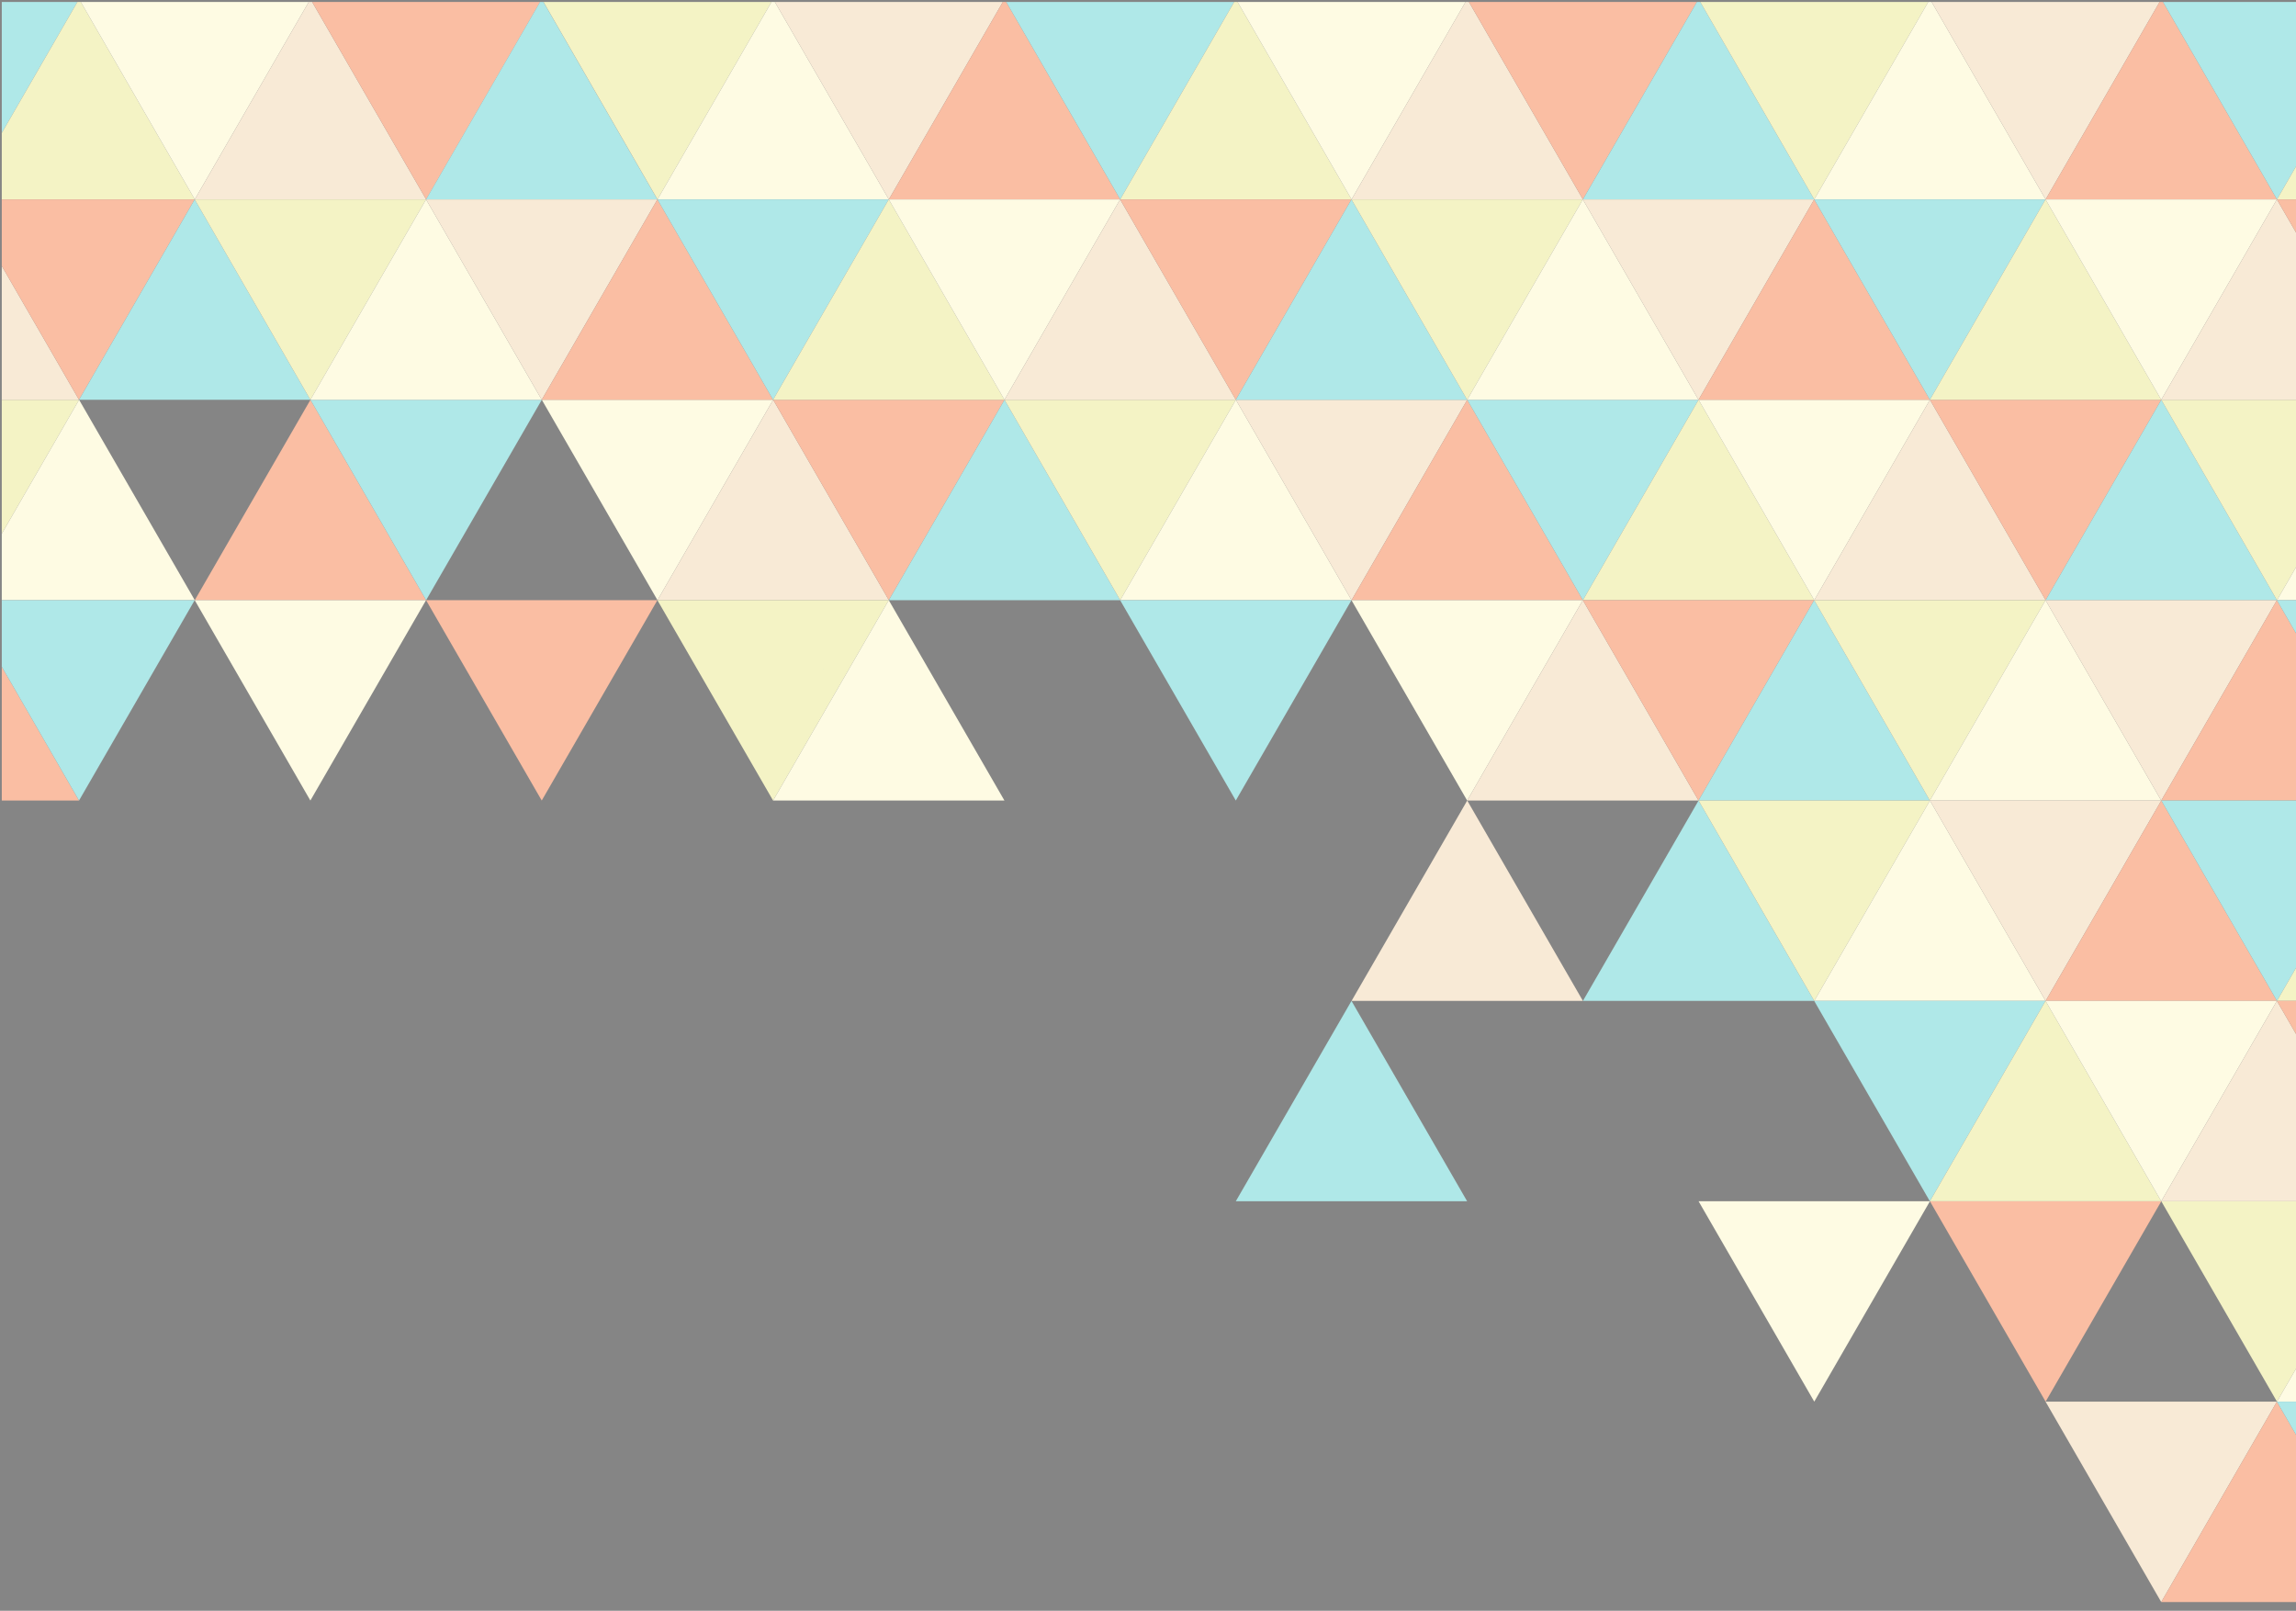 <?xml version="1.0" encoding="utf-8"?>
<!-- Generator: Adobe Illustrator 16.0.0, SVG Export Plug-In . SVG Version: 6.00 Build 0)  -->
<!DOCTYPE svg PUBLIC "-//W3C//DTD SVG 1.1//EN" "http://www.w3.org/Graphics/SVG/1.1/DTD/svg11.dtd">
<svg version="1.1" id="Layer_1" xmlns="http://www.w3.org/2000/svg" xmlns:xlink="http://www.w3.org/1999/xlink" x="0px" y="0px"
	 width="1168px" height="819.297px" viewBox="-2 -1 1168 819.297" enable-background="new -2 -1 1168 819.297" xml:space="preserve"
	>
<rect x="-2" y="-1" width="1168" height="819.297" fill="#333333" stroke="none"/>
<g id="Layer_1_1_">
	<g>
		<g>
			<g>
				<defs>
					<rect id="SVGID_1_" x="-1.095" width="1168.392" height="821.565"/>
				</defs>
				<clipPath id="SVGID_2_">
					<use xlink:href="#SVGID_1_"  overflow="visible"/>
				</clipPath>
				<rect x="-1.269" clip-path="url(#SVGID_2_)" fill="none" width="1168.576" height="1258.372"/>
			</g>
		</g>
		<g>
			<g>
				<defs>
					<rect id="SVGID_3_" x="-1.095" width="1168.392" height="821.565"/>
				</defs>
				<clipPath id="SVGID_4_">
					<use xlink:href="#SVGID_3_"  overflow="visible"/>
				</clipPath>
				<g clip-path="url(#SVGID_4_)">
					<polygon fill="#EDEB9F" points="38.237,202.363 -20.608,304.287 -79.456,202.363 					"/>
					<polygon fill="#FDF8D0" points="-20.608,304.287 38.237,202.363 97.084,304.287 					"/>
					<polygon fill="#F79266" points="97.084,304.287 155.93,202.363 214.778,304.287 					"/>
					<polygon fill="#79D8D8" points="273.624,202.363 214.778,304.287 155.93,202.363 					"/>
					<polygon fill="#FDF8D0" points="391.317,202.363 332.469,304.287 273.624,202.363 					"/>
					<polygon fill="#F4DCBA" points="332.469,304.287 391.317,202.363 450.165,304.287 					"/>
					<polygon fill="#F79266" points="509.01,202.363 450.165,304.287 391.317,202.363 					"/>
					<polygon fill="#79D8D8" points="450.165,304.287 509.01,202.363 567.857,304.287 					"/>
					<polygon fill="#EDEB9F" points="626.699,202.363 567.857,304.287 509.01,202.363 					"/>
					<polygon fill="#FDF8D0" points="567.857,304.287 626.699,202.363 685.549,304.287 					"/>
					<polygon fill="#F4DCBA" points="744.396,202.363 685.549,304.287 626.699,202.363 					"/>
					<polygon fill="#F79266" points="685.549,304.287 744.396,202.363 803.244,304.287 					"/>
					<polygon fill="#79D8D8" points="862.086,202.363 803.244,304.287 744.396,202.363 					"/>
					<polygon fill="#EDEB9F" points="803.244,304.287 862.086,202.363 920.936,304.287 					"/>
					<polygon fill="#FDF8D0" points="979.779,202.363 920.936,304.287 862.086,202.363 					"/>
					<polygon fill="#F4DCBA" points="920.936,304.287 979.779,202.363 1038.629,304.287 					"/>
					<polygon fill="#F79266" points="1097.477,202.363 1038.629,304.287 979.779,202.363 					"/>
					<polygon fill="#79D8D8" points="1038.629,304.287 1097.477,202.363 1156.322,304.287 					"/>
					<polygon fill="#EDEB9F" points="1215.17,202.363 1156.322,304.287 1097.477,202.363 					"/>
					<polygon fill="#FDF8D0" points="1156.322,304.287 1215.17,202.363 1274.016,304.287 					"/>
					<polygon fill="#F4DCBA" points="1332.865,202.363 1274.016,304.287 1215.17,202.363 					"/>
					<polygon fill="#FDF8D0" points="-197.186,406.212 -138.341,304.287 -79.493,406.212 					"/>
					<polygon fill="#F79266" points="-79.493,406.212 -20.648,304.287 38.2,406.212 					"/>
					<polygon fill="#79D8D8" points="97.045,304.287 38.2,406.212 -20.648,304.287 					"/>
					<polygon fill="#FDF8D0" points="214.739,304.287 155.891,406.212 97.045,304.287 					"/>
					<polygon fill="#F79266" points="332.43,304.287 273.586,406.212 214.739,304.287 					"/>
					<polygon fill="#EDEB9F" points="450.125,304.287 391.277,406.212 332.43,304.287 					"/>
					<polygon fill="#FDF8D0" points="391.277,406.212 450.125,304.287 508.973,406.212 					"/>
					<polygon fill="#79D8D8" points="685.51,304.287 626.662,406.212 567.816,304.287 					"/>
					<polygon fill="#FDF8D0" points="803.205,304.287 744.359,406.212 685.51,304.287 					"/>
					<polygon fill="#F4DCBA" points="744.359,406.212 803.205,304.287 862.051,406.212 					"/>
					<polygon fill="#F79266" points="920.893,304.287 862.051,406.212 803.205,304.287 					"/>
					<polygon fill="#79D8D8" points="862.051,406.212 920.893,304.287 979.744,406.212 					"/>
					<polygon fill="#EDEB9F" points="1038.594,304.287 979.744,406.212 920.893,304.287 					"/>
					<polygon fill="#FDF8D0" points="979.744,406.212 1038.594,304.287 1097.438,406.212 					"/>
					<polygon fill="#F4DCBA" points="1156.281,304.287 1097.438,406.212 1038.594,304.287 					"/>
					<polygon fill="#F79266" points="1097.438,406.212 1156.281,304.287 1215.131,406.212 					"/>
					<polygon fill="#79D8D8" points="1273.977,304.287 1215.131,406.212 1156.281,304.287 					"/>
					<polygon fill="#79D8D8" points="38.237,-1.487 -20.608,100.438 -79.456,-1.487 					"/>
					<polygon fill="#EDEB9F" points="-20.608,100.438 38.237,-1.487 97.084,100.438 					"/>
					<polygon fill="#FDF8D0" points="155.93,-1.487 97.084,100.438 38.237,-1.487 					"/>
					<polygon fill="#F4DCBA" points="97.084,100.438 155.93,-1.487 214.778,100.438 					"/>
					<polygon fill="#F79266" points="273.624,-1.487 214.778,100.438 155.93,-1.487 					"/>
					<polygon fill="#79D8D8" points="214.739,100.438 273.584,-1.487 332.43,100.438 					"/>
					<polygon fill="#EDEB9F" points="391.317,-1.487 332.469,100.438 273.624,-1.487 					"/>
					<polygon fill="#FDF8D0" points="332.469,100.438 391.317,-1.487 450.165,100.438 					"/>
					<polygon fill="#F4DCBA" points="509.01,-1.487 450.165,100.438 391.317,-1.487 					"/>
					<polygon fill="#F79266" points="450.165,100.438 509.01,-1.487 567.857,100.438 					"/>
					<polygon fill="#79D8D8" points="626.699,-1.487 567.857,100.438 509.01,-1.487 					"/>
					<polygon fill="#EDEB9F" points="567.857,100.438 626.699,-1.487 685.549,100.438 					"/>
					<polygon fill="#FDF8D0" points="744.396,-1.487 685.549,100.438 626.699,-1.487 					"/>
					<polygon fill="#F4DCBA" points="685.549,100.438 744.396,-1.487 803.244,100.438 					"/>
					<polygon fill="#F79266" points="862.086,-1.487 803.244,100.438 744.396,-1.487 					"/>
					<polygon fill="#79D8D8" points="803.244,100.438 862.086,-1.487 920.936,100.438 					"/>
					<polygon fill="#EDEB9F" points="979.779,-1.487 920.936,100.438 862.086,-1.487 					"/>
					<polygon fill="#FDF8D0" points="920.936,100.438 979.779,-1.487 1038.629,100.438 					"/>
					<polygon fill="#F4DCBA" points="1097.477,-1.487 1038.629,100.438 979.779,-1.487 					"/>
					<polygon fill="#F79266" points="1038.629,100.438 1097.477,-1.487 1156.322,100.438 					"/>
					<polygon fill="#79D8D8" points="1215.17,-1.487 1156.322,100.438 1097.477,-1.487 					"/>
					<polygon fill="#EDEB9F" points="1156.322,100.438 1215.17,-1.487 1274.016,100.438 					"/>
					<polygon fill="#FDF8D0" points="1332.865,-1.487 1274.016,100.438 1215.17,-1.487 					"/>
					<polygon fill="#F4DCBA" points="-79.493,202.363 -20.648,100.438 38.2,202.363 					"/>
					<polygon fill="#F79266" points="97.045,100.438 38.2,202.363 -20.648,100.438 					"/>
					<polygon fill="#79D8D8" points="38.2,202.363 97.045,100.438 155.891,202.363 					"/>
					<polygon fill="#EDEB9F" points="214.739,100.438 155.891,202.363 97.045,100.438 					"/>
					<polygon fill="#FDF8D0" points="155.891,202.363 214.739,100.438 273.586,202.363 					"/>
					<polygon fill="#F4DCBA" points="332.43,100.438 273.586,202.363 214.739,100.438 					"/>
					<polygon fill="#F79266" points="273.586,202.363 332.43,100.438 391.277,202.363 					"/>
					<polygon fill="#79D8D8" points="450.125,100.438 391.277,202.363 332.43,100.438 					"/>
					<polygon fill="#EDEB9F" points="391.277,202.363 450.125,100.438 508.973,202.363 					"/>
					<polygon fill="#FDF8D0" points="567.816,100.438 508.973,202.363 450.125,100.438 					"/>
					<polygon fill="#F4DCBA" points="508.973,202.363 567.816,100.438 626.662,202.363 					"/>
					<polygon fill="#F79266" points="685.51,100.438 626.662,202.363 567.816,100.438 					"/>
					<polygon fill="#79D8D8" points="626.662,202.363 685.51,100.438 744.359,202.363 					"/>
					<polygon fill="#EDEB9F" points="803.205,100.438 744.359,202.363 685.51,100.438 					"/>
					<polygon fill="#FDF8D0" points="744.359,202.363 803.205,100.438 862.051,202.363 					"/>
					<polygon fill="#F4DCBA" points="920.893,100.438 862.051,202.363 803.205,100.438 					"/>
					<polygon fill="#F79266" points="862.051,202.363 920.893,100.438 979.744,202.363 					"/>
					<polygon fill="#79D8D8" points="1038.594,100.438 979.744,202.363 920.893,100.438 					"/>
					<polygon fill="#EDEB9F" points="979.744,202.363 1038.594,100.438 1097.438,202.363 					"/>
					<polygon fill="#FDF8D0" points="1156.281,100.438 1097.438,202.363 1038.594,100.438 					"/>
					<polygon fill="#F4DCBA" points="1097.438,202.363 1156.281,100.438 1215.131,202.363 					"/>
					<polygon fill="#F79266" points="1273.977,100.438 1215.131,202.363 1156.281,100.438 					"/>
					<g>
						<polygon fill="#79D8D8" points="416.804,339.344 417.008,339.344 417.008,339.144 						"/>
					</g>
					<polygon fill="#FDF8D0" points="979.779,610.051 920.936,711.979 862.086,610.051 					"/>
					<polygon fill="#F79266" points="1097.477,610.051 1038.629,711.979 979.779,610.051 					"/>
					<polygon fill="#EDEB9F" points="1215.17,610.051 1156.322,711.979 1097.477,610.051 					"/>
					<polygon fill="#FDF8D0" points="1156.322,711.979 1215.17,610.051 1274.016,711.979 					"/>
					<polygon fill="#F4DCBA" points="1332.865,610.051 1274.016,711.979 1215.17,610.051 					"/>
					<polygon fill="#F4DCBA" points="1156.281,711.979 1097.438,813.909 1038.594,711.979 					"/>
					<polygon fill="#F79266" points="1097.438,813.909 1156.281,711.979 1215.131,813.909 					"/>
					<polygon fill="#79D8D8" points="1273.977,711.979 1215.131,813.909 1156.281,711.979 					"/>
					<polygon fill="#F4DCBA" points="685.549,508.127 744.396,406.205 803.244,508.127 					"/>
					<polygon fill="#79D8D8" points="803.244,508.127 862.086,406.205 920.936,508.127 					"/>
					<polygon fill="#EDEB9F" points="979.779,406.205 920.936,508.127 862.086,406.205 					"/>
					<polygon fill="#FDF8D0" points="920.936,508.127 979.779,406.205 1038.629,508.127 					"/>
					<polygon fill="#F4DCBA" points="1097.477,406.205 1038.629,508.127 979.779,406.205 					"/>
					<polygon fill="#F79266" points="1038.629,508.127 1097.477,406.205 1156.322,508.127 					"/>
					<polygon fill="#79D8D8" points="1215.17,406.205 1156.322,508.127 1097.477,406.205 					"/>
					<polygon fill="#EDEB9F" points="1156.322,508.127 1215.17,406.205 1274.016,508.127 					"/>
					<polygon fill="#FDF8D0" points="1332.865,406.205 1274.016,508.127 1215.17,406.205 					"/>
					<polygon fill="#79D8D8" points="626.662,610.051 685.51,508.127 744.359,610.051 					"/>
					<polygon fill="#79D8D8" points="1038.594,508.127 979.744,610.051 920.893,508.127 					"/>
					<polygon fill="#EDEB9F" points="979.744,610.051 1038.594,508.127 1097.438,610.051 					"/>
					<polygon fill="#FDF8D0" points="1156.281,508.127 1097.438,610.051 1038.594,508.127 					"/>
					<polygon fill="#F4DCBA" points="1097.438,610.051 1156.281,508.127 1215.131,610.051 					"/>
					<polygon fill="#F79266" points="1273.977,508.127 1215.131,610.051 1156.281,508.127 					"/>
				</g>
			</g>
		</g>
	</g>
</g>
<g id="Layer_12">
	<rect x="-2" y="-1" opacity="0.4" fill="#FFFFFF" enable-background="new    " width="1168" height="819.297"/>
</g>
</svg>
